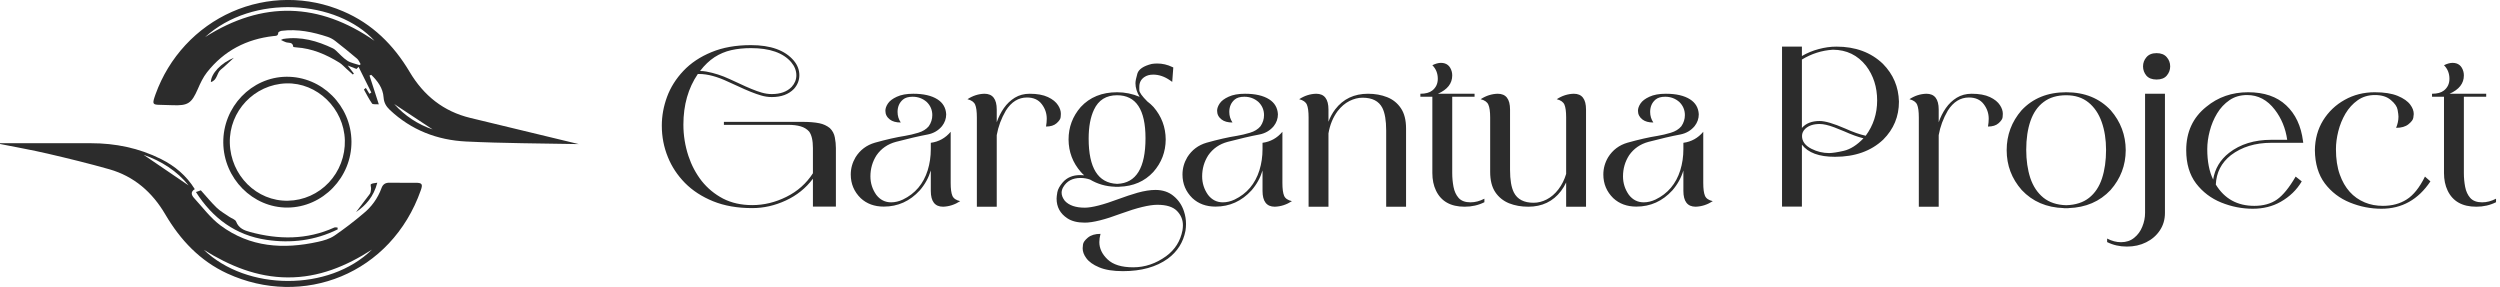 <svg width="514" height="59" viewBox="0 0 514 59" fill="none" xmlns="http://www.w3.org/2000/svg">
<g clip-path="url(#clip0_86_588)">
<path d="M86.531 39.079C80.462 56.377 62.241 63.372 46.721 56.225C41.147 53.658 37.081 49.361 33.981 44.072C31.294 39.488 27.546 36.245 22.474 34.799C18.284 33.611 14.049 32.576 9.808 31.59C6.559 30.834 3.272 30.258 0.004 29.602V29.445C6.229 29.445 12.454 29.445 18.678 29.445C23.727 29.445 28.568 30.427 33.122 32.707C35.961 34.134 38.327 36.105 40.048 38.889C39.1 39.454 39.396 40.16 39.884 40.693C41.651 42.626 43.26 44.804 45.323 46.34C51.392 50.857 58.261 51.294 65.378 49.721C66.546 49.464 67.766 49.117 68.737 48.465C70.798 47.052 72.787 45.531 74.694 43.91C76.386 42.553 77.678 40.747 78.429 38.691C78.725 37.857 79.262 37.548 80.119 37.564C81.907 37.605 83.695 37.564 85.488 37.579C86.755 37.583 86.96 37.854 86.531 39.079ZM29.534 31.837L38.776 38.128C36.434 35.163 33.101 33.066 29.534 31.837ZM59.179 57.038C52.839 57.01 47.232 54.68 41.924 51.375C50.699 59.811 67.617 60.001 76.471 51.323C71.156 54.744 65.546 57.065 59.172 57.036L59.179 57.038Z" fill="#2C2C2C"/>
<path d="M95.814 29.093C89.923 28.803 84.57 26.766 80.145 22.593C79.393 21.88 78.943 21.119 78.868 20.042C78.735 18.088 77.631 16.659 76.328 15.382L75.971 15.53L77.885 21.457C77.26 21.395 76.65 21.507 76.496 21.288C75.862 20.382 75.364 19.374 74.818 18.407L75.217 18.078C75.462 18.48 75.707 18.884 75.955 19.286L76.345 19.022L73.719 13.742L73.294 14.179L71.485 13.466L72.759 15.13L72.542 15.323C72.118 14.94 71.693 14.555 71.263 14.175C70.768 13.732 70.329 13.224 69.765 12.872C67.043 11.188 64.163 9.955 60.93 9.743C60.696 9.729 60.292 9.676 60.285 9.61C60.19 8.595 59.366 8.873 58.799 8.69C58.49 8.59 58.206 8.426 57.755 8.214C57.905 8.133 58.061 8.063 58.222 8.005C61.861 7.444 65.225 8.4 68.474 9.957C68.682 10.067 68.874 10.206 69.043 10.371C69.828 11.084 70.53 11.914 71.403 12.475C72.134 12.95 73.063 13.091 73.903 13.383L74.148 13.197C73.915 12.817 73.747 12.346 73.422 12.071C71.961 10.827 70.467 9.622 68.955 8.443C68.494 8.078 67.977 7.793 67.426 7.599C64.333 6.574 61.186 5.918 57.909 6.336C57.653 6.369 57.209 6.574 57.209 6.721C57.176 7.453 56.702 7.363 56.233 7.413C50.701 8.036 46.059 10.414 42.553 14.874C41.766 15.875 41.196 17.087 40.685 18.271C39.373 21.269 38.666 21.759 35.424 21.628C34.569 21.593 33.713 21.566 32.856 21.554C31.467 21.538 31.33 21.357 31.75 20.042C31.822 19.805 31.895 19.588 31.983 19.367C33.339 15.609 35.43 12.17 38.129 9.259C40.828 6.348 44.08 4.026 47.687 2.433C51.293 0.84 55.18 0.009 59.111 -0.008C63.042 -0.026 66.936 0.769 70.556 2.33C76.522 4.876 80.922 9.225 84.225 14.788C87.122 19.669 91.2 22.914 96.683 24.241C104.047 26.022 111.414 27.807 119 29.628C111.199 29.474 103.499 29.471 95.814 29.093ZM42.128 7.653C53.985 0.093 65.628 0.487 77.001 8.393C69.326 -0.009 51.999 -1.362 42.137 7.653H42.128ZM81.046 21.383C83.199 23.79 85.924 25.592 88.959 26.614L81.046 21.383Z" fill="#2C2C2C"/>
<path d="M59.132 42.676C51.973 42.733 45.981 36.687 45.907 29.331C45.832 21.975 51.712 15.846 58.894 15.779C66.17 15.715 72.199 21.723 72.26 29.093C72.321 36.464 66.373 42.619 59.132 42.676ZM58.852 17.144C52.298 17.348 47.09 22.85 47.251 29.405C47.417 36.085 52.807 41.423 59.23 41.266C60.8 41.237 62.348 40.892 63.786 40.25C65.224 39.609 66.522 38.684 67.607 37.529C68.692 36.373 69.542 35.011 70.107 33.519C70.673 32.028 70.943 30.437 70.901 28.839C70.726 22.301 65.19 16.947 58.852 17.144Z" fill="#2C2C2C"/>
<path d="M69.431 47.158C69.419 47.029 69.405 46.903 69.394 46.777C69.174 46.777 68.927 46.704 68.735 46.777C63.075 49.34 57.272 49.288 51.411 47.697C50.244 47.381 49.077 46.953 48.547 45.558C48.376 45.118 47.634 44.913 47.163 44.588C46.287 43.979 45.333 43.454 44.569 42.724C43.419 41.618 42.406 40.368 41.29 39.129L40.284 39.483C43.72 44.88 48.472 48.385 54.793 49.309C59.865 50.07 64.8 49.445 69.431 47.158Z" fill="#2C2C2C"/>
<path d="M77.575 37.562C76.966 37.688 76.52 37.667 76.263 37.879C76.116 38.002 76.321 38.513 76.289 38.83C76.256 39.146 76.226 39.614 76.025 39.885C75.103 41.136 74.123 42.346 73.205 43.603C75.229 42.206 76.819 40.453 77.575 37.562Z" fill="#2C2C2C"/>
<path d="M48.085 11.878C45.461 12.934 43.377 15.135 43.355 16.871C44.691 16.497 44.551 14.997 45.379 14.327C46.25 13.625 47.05 12.822 48.085 11.878Z" fill="#2C2C2C"/>
</g>
<path d="M154.657 42.786C151.61 42.786 148.929 42.317 146.615 41.379C144.315 40.442 142.389 39.19 140.836 37.622C139.283 36.04 138.111 34.268 137.32 32.305C136.485 30.269 136.068 28.115 136.068 25.845C136.068 23.838 136.427 21.86 137.145 19.912C137.862 17.964 138.983 16.184 140.506 14.573C142.03 12.961 143.949 11.68 146.263 10.727C148.578 9.761 151.288 9.277 154.393 9.277C158.451 9.277 161.38 10.332 163.182 12.441C163.958 13.35 164.347 14.36 164.347 15.474C164.347 16.514 163.973 17.451 163.226 18.286C162.142 19.399 160.626 19.956 158.678 19.956C157.945 19.956 157.213 19.846 156.48 19.627C155.25 19.275 153.624 18.623 151.603 17.671L149.713 16.814C147.457 15.745 145.465 15.21 143.736 15.21H143.473C141.495 18.11 140.506 21.582 140.506 25.625C140.506 27.822 140.851 29.968 141.539 32.063C142.169 33.967 143.077 35.681 144.264 37.205C145.465 38.713 146.93 39.922 148.658 40.83C150.401 41.724 152.401 42.17 154.657 42.17C157.059 42.17 159.396 41.606 161.666 40.478C163.951 39.351 165.775 37.732 167.137 35.623V30.459C167.137 28.877 166.874 27.734 166.346 27.031C165.892 26.533 165.313 26.182 164.61 25.977C163.922 25.771 163.065 25.669 162.04 25.669H148.834V25.054H164.918C166.354 25.054 167.533 25.149 168.456 25.339C169.261 25.5 169.979 25.83 170.609 26.328C171.166 26.87 171.51 27.515 171.642 28.262C171.788 29.009 171.861 29.741 171.861 30.459V42.478H167.137V36.743C165.672 38.691 163.812 40.185 161.556 41.226C159.315 42.266 157.015 42.786 154.657 42.786ZM158.678 19.341C160.45 19.341 161.812 18.85 162.765 17.869C163.409 17.166 163.731 16.375 163.731 15.496C163.731 14.529 163.38 13.628 162.677 12.793C161.021 10.859 158.26 9.893 154.393 9.893C152.943 9.893 151.595 10.032 150.35 10.31C149.12 10.588 147.97 11.072 146.9 11.76C145.846 12.449 144.857 13.394 143.934 14.595C144.344 14.595 144.762 14.631 145.187 14.705C146.842 15.012 148.438 15.525 149.977 16.243L151.844 17.1C153.836 18.052 155.418 18.696 156.59 19.033C157.293 19.238 157.989 19.341 158.678 19.341ZM193.9 42.5C192.215 42.5 191.373 41.416 191.373 39.248V35.051C190.919 36.56 190.165 37.922 189.11 39.138C187.074 41.365 184.605 42.478 181.705 42.478C179.786 42.478 178.204 41.899 176.959 40.742C175.597 39.409 174.916 37.791 174.916 35.886C174.916 34.627 175.245 33.44 175.904 32.327C176.842 30.832 178.167 29.836 179.881 29.338C182.24 28.679 184.305 28.21 186.078 27.932C186.957 27.786 187.857 27.573 188.78 27.295C189.718 27.017 190.443 26.57 190.956 25.955C191.439 25.252 191.681 24.49 191.681 23.669C191.681 22.615 191.3 21.714 190.538 20.967C189.718 20.249 188.751 19.89 187.638 19.89C186.773 19.89 186.114 20.081 185.66 20.461C184.913 21.091 184.54 21.941 184.54 23.01C184.54 23.816 184.759 24.541 185.199 25.186C184.232 25.186 183.485 24.98 182.958 24.57C182.342 24.102 182.035 23.501 182.035 22.769C182.035 22.3 182.21 21.802 182.562 21.274C182.914 20.747 183.521 20.286 184.386 19.89C185.265 19.48 186.393 19.275 187.77 19.275C189.879 19.275 191.534 19.656 192.735 20.418C193.863 21.135 194.464 22.161 194.537 23.494C194.537 24.387 194.251 25.2 193.68 25.933C192.918 26.841 191.944 27.412 190.758 27.646C188.897 27.998 186.715 28.503 184.21 29.163C182.511 29.617 181.178 30.54 180.211 31.931C179.376 33.235 178.958 34.678 178.958 36.26C178.958 37.651 179.361 38.919 180.167 40.061C180.958 41.086 181.976 41.599 183.221 41.599C184.012 41.599 184.818 41.409 185.638 41.028C188.158 39.812 189.857 37.805 190.736 35.007C191.161 33.63 191.373 32.18 191.373 30.657V29.36C193.014 29.141 194.376 28.386 195.46 27.097V37.622C195.46 38.823 195.577 39.702 195.812 40.259C196.046 40.801 196.581 41.167 197.416 41.357C196.317 42.075 195.145 42.456 193.9 42.5ZM204.93 42.5H200.843V24.153C200.843 22.937 200.726 22.058 200.492 21.516C200.257 20.974 199.73 20.601 198.91 20.395C200.008 19.678 201.173 19.304 202.403 19.275C204.088 19.275 204.93 20.359 204.93 22.527V25.142C205.296 24.072 205.787 23.098 206.402 22.219C207.018 21.34 207.765 20.63 208.644 20.088C209.537 19.546 210.555 19.275 211.698 19.275C213.236 19.275 214.488 19.502 215.455 19.956C216.422 20.41 217.118 20.974 217.542 21.648C217.923 22.234 218.114 22.82 218.114 23.406C218.114 23.494 218.099 23.721 218.07 24.087C218.041 24.453 217.762 24.871 217.235 25.339C216.722 25.794 215.997 26.02 215.06 26.02C215.162 25.449 215.213 24.915 215.213 24.416C215.213 23.303 214.869 22.3 214.181 21.406C213.492 20.498 212.481 20.044 211.148 20.044C209.391 20.044 207.94 20.945 206.798 22.747C205.86 24.358 205.238 26.035 204.93 27.778V42.5ZM230.88 55.749C228.858 55.749 227.225 55.486 225.98 54.959C224.75 54.446 223.863 53.809 223.321 53.047C222.838 52.388 222.596 51.721 222.596 51.047C222.596 50.959 222.618 50.703 222.662 50.278C222.706 49.853 223.043 49.377 223.673 48.85C224.303 48.337 225.167 48.081 226.266 48.081C226.104 48.682 226.024 49.246 226.024 49.773C226.024 51.077 226.588 52.263 227.716 53.333C228.844 54.416 230.602 54.959 232.989 54.959C235.392 54.959 237.647 54.197 239.757 52.673C241.573 51.34 242.694 49.568 243.119 47.356C243.177 46.99 243.207 46.645 243.207 46.323C243.207 45.181 242.796 44.192 241.976 43.357C241.156 42.522 239.815 42.105 237.955 42.105C236.285 42.105 233.78 42.712 230.44 43.928C227.159 45.159 224.691 45.774 223.036 45.774C221.527 45.774 220.326 45.474 219.432 44.873C217.967 43.906 217.235 42.559 217.235 40.83C217.235 40.552 217.286 40.112 217.389 39.512C217.506 38.897 217.872 38.23 218.487 37.512C219.352 36.502 220.553 35.996 222.091 35.996C222.369 35.996 222.64 36.011 222.904 36.04C222.669 35.835 222.442 35.608 222.223 35.359C220.553 33.455 219.71 31.228 219.696 28.679C219.696 26.145 220.531 23.919 222.201 22C224.076 19.978 226.566 18.967 229.671 18.967C231.297 18.967 232.843 19.282 234.308 19.912C233.736 18.96 233.451 18.03 233.451 17.122C233.451 16.682 233.583 16.016 233.846 15.122C234.125 14.229 235.106 13.569 236.791 13.145C237.171 13.086 237.552 13.057 237.933 13.057C239.002 13.057 240.035 13.298 241.031 13.782L241.229 13.87L241.009 16.836L240.57 16.528C239.442 15.737 238.285 15.342 237.098 15.342C236.366 15.342 235.758 15.51 235.274 15.847C234.586 16.316 234.242 16.982 234.242 17.847C234.242 17.861 234.242 18.096 234.242 18.55C234.256 19.004 234.806 19.773 235.89 20.857C236.344 21.194 236.769 21.575 237.164 22C238.819 23.919 239.654 26.145 239.669 28.679C239.654 31.228 238.805 33.455 237.12 35.359C235.333 37.292 233.004 38.303 230.133 38.391V38.413H229.232V38.391C227.372 38.333 225.665 37.842 224.112 36.919C223.482 36.699 222.831 36.589 222.157 36.589C220.516 36.589 219.33 37.219 218.597 38.479C218.377 38.86 218.268 39.241 218.268 39.622C218.268 40.164 218.487 40.72 218.927 41.291C219.791 42.229 221.161 42.698 223.036 42.698C224.5 42.698 226.837 42.097 230.045 40.896C231.305 40.427 232.586 40.002 233.89 39.622C235.282 39.241 236.505 39.05 237.56 39.05C239.054 39.05 240.299 39.468 241.295 40.303C242.306 41.138 243.016 42.192 243.426 43.467C243.705 44.302 243.844 45.166 243.844 46.06C243.844 46.514 243.807 46.975 243.734 47.444C243.28 49.817 242.071 51.728 240.108 53.179C237.735 54.893 234.659 55.749 230.88 55.749ZM229.737 37.798C233.59 37.651 235.516 34.524 235.516 28.416C235.516 22.527 233.568 19.582 229.671 19.582C227.43 19.582 225.848 20.571 224.925 22.549C224.193 24.087 223.827 26.072 223.827 28.503C223.827 34.524 225.76 37.622 229.627 37.798H229.737ZM262.103 42.5C260.418 42.5 259.576 41.416 259.576 39.248V35.051C259.122 36.56 258.368 37.922 257.313 39.138C255.277 41.365 252.809 42.478 249.908 42.478C247.989 42.478 246.407 41.899 245.162 40.742C243.8 39.409 243.119 37.791 243.119 35.886C243.119 34.627 243.448 33.44 244.107 32.327C245.045 30.832 246.371 29.836 248.084 29.338C250.443 28.679 252.508 28.21 254.281 27.932C255.16 27.786 256.061 27.573 256.983 27.295C257.921 27.017 258.646 26.57 259.159 25.955C259.642 25.252 259.884 24.49 259.884 23.669C259.884 22.615 259.503 21.714 258.741 20.967C257.921 20.249 256.954 19.89 255.841 19.89C254.977 19.89 254.317 20.081 253.863 20.461C253.116 21.091 252.743 21.941 252.743 23.01C252.743 23.816 252.962 24.541 253.402 25.186C252.435 25.186 251.688 24.98 251.161 24.57C250.545 24.102 250.238 23.501 250.238 22.769C250.238 22.3 250.414 21.802 250.765 21.274C251.117 20.747 251.725 20.286 252.589 19.89C253.468 19.48 254.596 19.275 255.973 19.275C258.082 19.275 259.737 19.656 260.938 20.418C262.066 21.135 262.667 22.161 262.74 23.494C262.74 24.387 262.455 25.2 261.883 25.933C261.122 26.841 260.147 27.412 258.961 27.646C257.101 27.998 254.918 28.503 252.413 29.163C250.714 29.617 249.381 30.54 248.414 31.931C247.579 33.235 247.162 34.678 247.162 36.26C247.162 37.651 247.564 38.919 248.37 40.061C249.161 41.086 250.179 41.599 251.424 41.599C252.215 41.599 253.021 41.409 253.841 41.028C256.361 39.812 258.06 37.805 258.939 35.007C259.364 33.63 259.576 32.18 259.576 30.657V29.36C261.217 29.141 262.579 28.386 263.663 27.097V37.622C263.663 38.823 263.78 39.702 264.015 40.259C264.249 40.801 264.784 41.167 265.619 41.357C264.52 42.075 263.348 42.456 262.103 42.5ZM289.085 42.5H284.999V26.834C284.999 24.768 284.735 23.215 284.208 22.175C283.49 20.784 282.135 20.088 280.143 20.088C279.249 20.088 278.348 20.315 277.44 20.769C276.546 21.223 275.741 21.912 275.023 22.834C274.056 24.138 273.426 25.669 273.133 27.427V42.5H269.046V24.153C269.046 22.937 268.929 22.058 268.695 21.516C268.46 20.974 267.933 20.601 267.113 20.395C268.211 19.678 269.376 19.304 270.606 19.275C272.291 19.275 273.133 20.359 273.133 22.527V25.032C273.47 24.109 273.932 23.259 274.518 22.483C276.158 20.344 278.407 19.275 281.263 19.275C282.699 19.275 284.01 19.509 285.196 19.978C286.383 20.447 287.328 21.209 288.031 22.263C288.734 23.303 289.085 24.688 289.085 26.416V42.5ZM301.126 42.5C298.255 42.5 296.292 41.394 295.238 39.182C294.74 38.142 294.491 36.941 294.491 35.579V19.89H292.03V19.275C293.099 19.275 293.912 19.055 294.469 18.616C295.23 18.015 295.611 17.209 295.611 16.199C295.611 15.085 295.238 14.155 294.491 13.408C295.15 13.086 295.736 12.925 296.249 12.925C297.42 12.925 298.167 13.533 298.49 14.748C298.548 14.998 298.578 15.254 298.578 15.518C298.578 17.158 297.596 18.411 295.633 19.275H303.17V19.89H298.578V35.579C298.578 36.545 298.666 37.49 298.841 38.413C299.017 39.336 299.369 40.098 299.896 40.698C300.438 41.299 301.251 41.599 302.335 41.599C303.287 41.599 304.239 41.35 305.191 40.852V41.577C303.961 42.192 302.606 42.5 301.126 42.5ZM326.087 42.5H322V37.512C321.708 38.142 321.356 38.728 320.946 39.27C319.305 41.423 317.057 42.5 314.2 42.5C312.765 42.5 311.454 42.266 310.267 41.797C309.081 41.313 308.136 40.552 307.433 39.512C306.729 38.457 306.378 37.065 306.378 35.337V24.153C306.378 22.937 306.253 22.058 306.004 21.516C305.77 20.974 305.243 20.601 304.422 20.395C305.521 19.678 306.693 19.304 307.938 19.275C309.623 19.275 310.465 20.359 310.465 22.527V34.941C310.465 36.992 310.729 38.538 311.256 39.578C311.974 40.984 313.329 41.687 315.321 41.687C316.214 41.687 317.108 41.46 318.001 41.006C318.91 40.537 319.715 39.841 320.418 38.919C321.122 37.996 321.649 36.941 322 35.754V24.153C322 22.937 321.883 22.058 321.649 21.516C321.415 20.974 320.887 20.601 320.067 20.395C321.166 19.678 322.337 19.304 323.583 19.275C325.252 19.275 326.087 20.359 326.087 22.527V42.5ZM348.631 42.5C346.947 42.5 346.104 41.416 346.104 39.248V35.051C345.65 36.56 344.896 37.922 343.841 39.138C341.805 41.365 339.337 42.478 336.437 42.478C334.518 42.478 332.936 41.899 331.69 40.742C330.328 39.409 329.647 37.791 329.647 35.886C329.647 34.627 329.977 33.44 330.636 32.327C331.573 30.832 332.899 29.836 334.613 29.338C336.971 28.679 339.037 28.21 340.809 27.932C341.688 27.786 342.589 27.573 343.512 27.295C344.449 27.017 345.174 26.57 345.687 25.955C346.17 25.252 346.412 24.49 346.412 23.669C346.412 22.615 346.031 21.714 345.27 20.967C344.449 20.249 343.482 19.89 342.369 19.89C341.505 19.89 340.846 20.081 340.392 20.461C339.645 21.091 339.271 21.941 339.271 23.01C339.271 23.816 339.491 24.541 339.93 25.186C338.963 25.186 338.216 24.98 337.689 24.57C337.074 24.102 336.766 23.501 336.766 22.769C336.766 22.3 336.942 21.802 337.293 21.274C337.645 20.747 338.253 20.286 339.117 19.89C339.996 19.48 341.124 19.275 342.501 19.275C344.61 19.275 346.266 19.656 347.467 20.418C348.595 21.135 349.195 22.161 349.269 23.494C349.269 24.387 348.983 25.2 348.412 25.933C347.65 26.841 346.676 27.412 345.489 27.646C343.629 27.998 341.446 28.503 338.941 29.163C337.242 29.617 335.909 30.54 334.942 31.931C334.107 33.235 333.69 34.678 333.69 36.26C333.69 37.651 334.093 38.919 334.898 40.061C335.689 41.086 336.708 41.599 337.953 41.599C338.744 41.599 339.549 41.409 340.37 41.028C342.889 39.812 344.588 37.805 345.467 35.007C345.892 33.63 346.104 32.18 346.104 30.657V29.36C347.745 29.141 349.107 28.386 350.191 27.097V37.622C350.191 38.823 350.309 39.702 350.543 40.259C350.777 40.801 351.312 41.167 352.147 41.357C351.048 42.075 349.876 42.456 348.631 42.5ZM383.59 27.91C385.157 25.786 385.941 23.369 385.941 20.659C385.941 17.905 385.179 15.525 383.656 13.518C381.927 11.335 379.657 10.237 376.844 10.222C374.559 10.369 372.435 11.043 370.472 12.244V26.306C371.292 25.354 372.508 24.878 374.12 24.878C375.248 24.878 376.991 25.391 379.349 26.416C380.96 27.148 382.374 27.646 383.59 27.91ZM370.472 42.478H366.385V9.585H370.472V11.519C371.542 10.889 372.691 10.413 373.922 10.09C375.167 9.753 376.383 9.585 377.569 9.585C381.48 9.585 384.667 10.764 387.127 13.123C389.251 15.276 390.35 17.869 390.423 20.901C390.423 23.948 389.347 26.548 387.193 28.701C384.703 31.06 381.393 32.239 377.262 32.239C373.995 32.239 371.732 31.404 370.472 29.734V42.478ZM376.053 31.47C376.727 31.47 377.738 31.316 379.085 31.008C380.448 30.686 381.795 29.829 383.128 28.438C382 28.159 380.667 27.676 379.129 26.987L377.108 26.174C375.892 25.72 374.896 25.493 374.12 25.493C372.86 25.493 371.878 25.815 371.175 26.46C370.721 26.899 370.494 27.398 370.494 27.954C370.494 29.053 371.139 29.932 372.428 30.591C373.585 31.177 374.793 31.47 376.053 31.47ZM398.597 42.5H394.51V24.153C394.51 22.937 394.393 22.058 394.159 21.516C393.924 20.974 393.397 20.601 392.577 20.395C393.675 19.678 394.84 19.304 396.07 19.275C397.755 19.275 398.597 20.359 398.597 22.527V25.142C398.963 24.072 399.454 23.098 400.069 22.219C400.685 21.34 401.432 20.63 402.311 20.088C403.204 19.546 404.222 19.275 405.365 19.275C406.903 19.275 408.155 19.502 409.122 19.956C410.089 20.41 410.785 20.974 411.209 21.648C411.59 22.234 411.781 22.82 411.781 23.406C411.781 23.494 411.766 23.721 411.737 24.087C411.708 24.453 411.429 24.871 410.902 25.339C410.389 25.794 409.664 26.02 408.727 26.02C408.829 25.449 408.88 24.915 408.88 24.416C408.88 23.303 408.536 22.3 407.848 21.406C407.159 20.498 406.148 20.044 404.815 20.044C403.058 20.044 401.607 20.945 400.465 22.747C399.527 24.358 398.905 26.035 398.597 27.778V42.5ZM425.294 42.808H424.305V42.786C420.76 42.669 417.882 41.431 415.67 39.072C413.604 36.728 412.572 33.997 412.572 30.877C412.572 27.771 413.59 25.039 415.626 22.681C417.94 20.205 421.002 18.967 424.811 18.967C428.604 18.967 431.659 20.205 433.973 22.681C436.009 25.039 437.035 27.771 437.049 30.877C437.035 33.997 435.995 36.728 433.929 39.072C431.717 41.431 428.839 42.669 425.294 42.786V42.808ZM424.811 42.192C426.744 42.134 428.312 41.628 429.513 40.676C430.729 39.709 431.615 38.377 432.171 36.677C432.728 34.978 433.006 33.023 433.006 30.811C433.006 28.686 432.706 26.775 432.105 25.076C431.505 23.377 430.597 22.036 429.381 21.055C428.165 20.073 426.642 19.582 424.811 19.582C422.936 19.582 421.39 20.044 420.174 20.967C418.958 21.875 418.058 23.171 417.472 24.856C416.886 26.541 416.593 28.518 416.593 30.789C416.593 32.942 416.871 34.876 417.428 36.589C417.999 38.289 418.893 39.636 420.108 40.632C421.324 41.614 422.892 42.134 424.811 42.192ZM443.399 16.352C442.462 16.352 441.759 16.081 441.29 15.54C440.836 14.983 440.609 14.353 440.609 13.65C440.609 12.932 440.843 12.302 441.312 11.76C441.781 11.204 442.477 10.925 443.399 10.925C444.322 10.925 445.018 11.204 445.487 11.76C445.956 12.302 446.19 12.932 446.19 13.65C446.19 14.353 445.956 14.983 445.487 15.54C445.033 16.081 444.337 16.352 443.399 16.352ZM437.291 50.696C435.812 50.696 434.457 50.388 433.226 49.773V49.048C434.178 49.546 435.13 49.795 436.083 49.795C437.152 49.795 438.053 49.495 438.785 48.894C439.532 48.294 440.089 47.532 440.455 46.609C440.836 45.686 441.026 44.741 441.026 43.774V19.275H445.113V43.774C445.113 45.137 444.762 46.338 444.059 47.378C443.37 48.418 442.433 49.231 441.246 49.817C440.074 50.403 438.756 50.696 437.291 50.696ZM463.175 42.917C460.963 42.917 458.802 42.493 456.693 41.643C454.598 40.794 452.87 39.482 451.507 37.71C450.16 35.923 449.486 33.645 449.486 30.877C449.486 27.127 450.863 24.153 453.617 21.956C456.034 19.963 458.897 18.967 462.208 18.967C465.519 18.967 468.126 19.861 470.03 21.648C471.949 23.435 473.106 25.896 473.502 29.031L473.546 29.36H466.976C463.666 29.36 460.897 30.21 458.67 31.909C456.708 33.462 455.675 35.476 455.572 37.952C457.359 40.867 459.996 42.324 463.482 42.324C465.343 42.324 466.896 41.892 468.141 41.028C469.386 40.149 470.667 38.574 471.986 36.304L473.238 37.292C472.213 39.036 470.77 40.435 468.91 41.489C467.24 42.441 465.328 42.917 463.175 42.917ZM455.023 36.919C455.375 34.692 456.466 32.861 458.297 31.426C460.597 29.639 463.49 28.745 466.976 28.745H470.25C469.913 26.387 469.063 24.321 467.701 22.549C466.163 20.542 464.266 19.539 462.01 19.539C460.619 19.539 459.41 19.89 458.385 20.593C457.359 21.296 456.51 22.205 455.836 23.318C455.162 24.431 454.657 25.64 454.32 26.943C453.983 28.232 453.814 29.47 453.814 30.657C453.814 33.176 454.217 35.264 455.023 36.919ZM489.63 42.917C487.403 42.917 485.243 42.493 483.148 41.643C481.053 40.794 479.332 39.482 477.984 37.71C476.651 35.923 475.97 33.645 475.941 30.877C475.97 28.577 476.534 26.533 477.633 24.746C478.746 22.959 480.226 21.553 482.071 20.527C483.932 19.487 485.99 18.967 488.246 18.967C490.194 18.967 491.769 19.216 492.97 19.714C494.171 20.212 495.035 20.82 495.562 21.538C496.031 22.168 496.266 22.805 496.266 23.45C496.266 23.538 496.236 23.787 496.178 24.197C496.134 24.592 495.804 25.039 495.189 25.537C494.574 26.035 493.724 26.284 492.64 26.284C492.962 25.508 493.124 24.739 493.124 23.977C493.124 23.699 493.065 23.23 492.948 22.571C492.831 21.912 492.369 21.245 491.563 20.571C490.772 19.883 489.681 19.539 488.29 19.539C486.927 19.539 485.741 19.898 484.73 20.615C483.734 21.318 482.899 22.234 482.225 23.362C481.566 24.49 481.075 25.698 480.753 26.987C480.431 28.276 480.27 29.5 480.27 30.657C480.27 32.678 480.533 34.421 481.061 35.886C482.057 38.699 483.771 40.61 486.202 41.621C487.33 42.09 488.568 42.324 489.916 42.324C491.805 42.324 493.438 41.885 494.815 41.006C496.207 40.127 497.459 38.56 498.573 36.304L499.693 37.292C497.188 41.042 493.834 42.917 489.63 42.917ZM509.12 42.5C506.249 42.5 504.286 41.394 503.231 39.182C502.733 38.142 502.484 36.941 502.484 35.579V19.89H500.023V19.275C501.092 19.275 501.905 19.055 502.462 18.616C503.224 18.015 503.604 17.209 503.604 16.199C503.604 15.085 503.231 14.155 502.484 13.408C503.143 13.086 503.729 12.925 504.242 12.925C505.414 12.925 506.161 13.533 506.483 14.748C506.542 14.998 506.571 15.254 506.571 15.518C506.571 17.158 505.589 18.411 503.626 19.275H511.163V19.89H506.571V35.579C506.571 36.545 506.659 37.49 506.834 38.413C507.01 39.336 507.362 40.098 507.889 40.698C508.431 41.299 509.244 41.599 510.328 41.599C511.28 41.599 512.232 41.35 513.185 40.852V41.577C511.954 42.192 510.599 42.5 509.12 42.5Z" fill="#2C2C2C"/>
<defs>
<clipPath id="clip0_86_588">
<rect width="119" height="59" fill="white" transform="matrix(1 0 0 -1 0 59)"/>
</clipPath>
</defs>
</svg>

